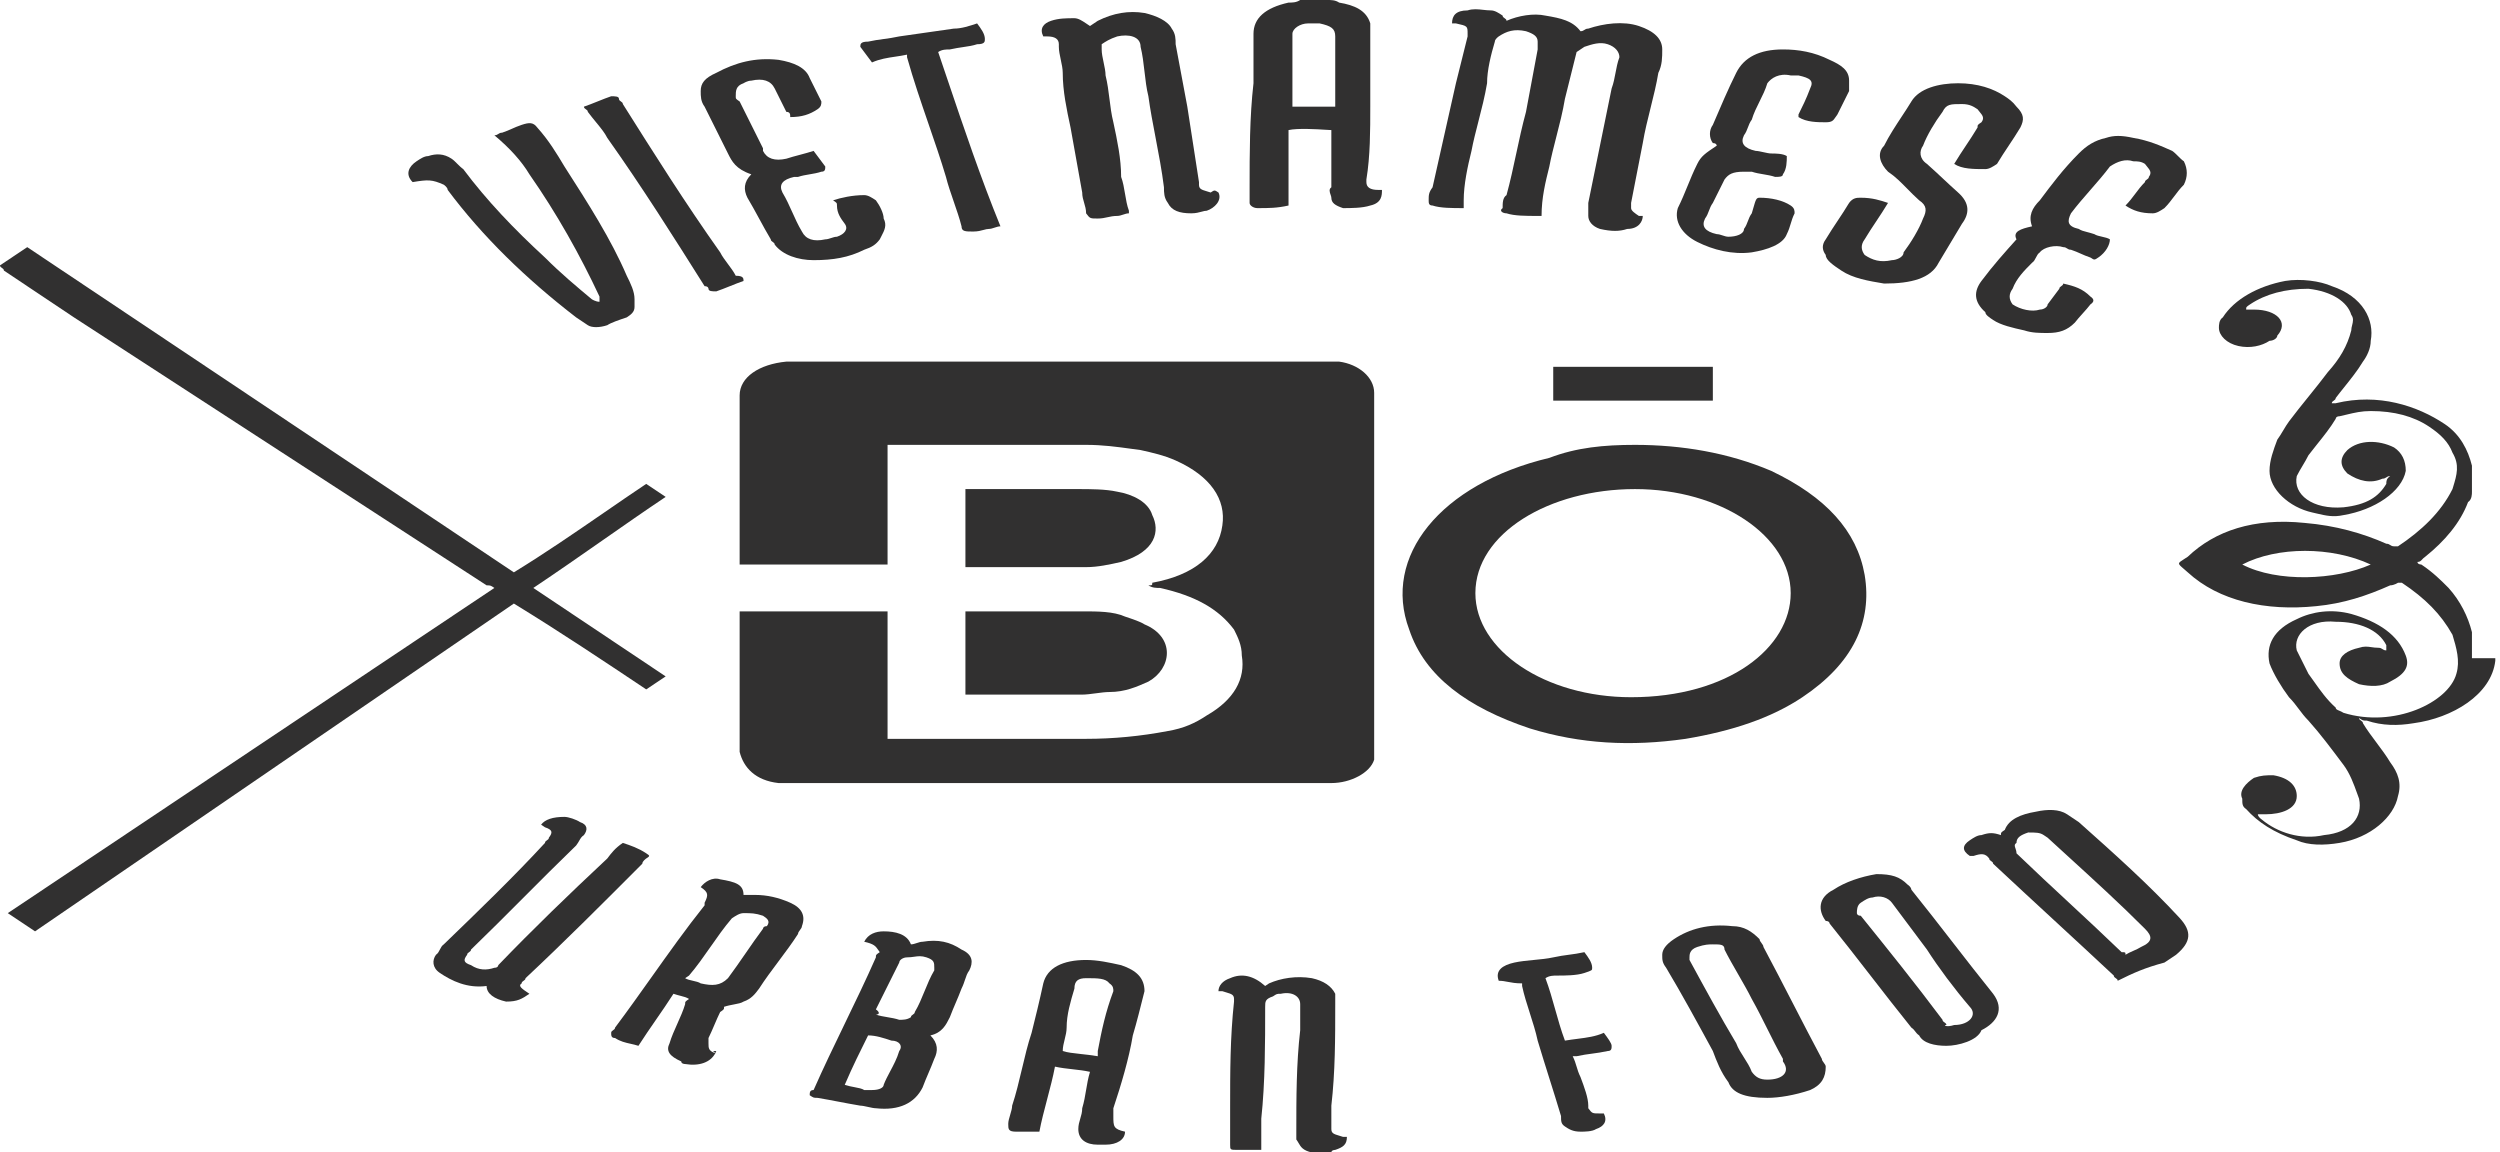 <svg width="282" height="130" viewBox="0 0 282 130" fill="none" xmlns="http://www.w3.org/2000/svg">
<path fill-rule="evenodd" clip-rule="evenodd" d="M149.737 0C150.176 0 150.615 1.79125e-05 151.055 0.293C152.811 0.587 154.128 1.174 154.567 2.641V12.032C154.567 14.673 154.567 17.607 154.128 20.248V20.542C154.128 21.129 154.567 21.422 155.446 21.422H155.885C155.885 22.009 155.885 22.889 154.567 23.183C153.689 23.476 152.372 23.476 151.494 23.476C150.616 23.183 150.176 22.889 150.176 22.302C150.176 22.214 150.136 22.098 150.092 21.972C149.991 21.681 149.87 21.333 150.176 21.129V14.673C150.083 14.673 149.87 14.659 149.581 14.641C148.509 14.574 146.383 14.442 145.346 14.673V23.183C144.029 23.476 143.151 23.476 141.833 23.476C141.394 23.476 140.955 23.183 140.955 22.889V21.129C140.955 17.314 140.955 13.205 141.394 9.391V3.815C141.394 2.054 142.711 0.88 145.346 0.293C145.785 0.293 146.224 0.293 146.663 0H149.737ZM145.785 12.032H150.615V4.108C150.615 3.228 150.176 2.935 148.859 2.641H147.542C146.663 2.641 145.785 3.228 145.785 3.815V12.032Z" fill="#313030"/>
<path d="M0 29.932C0 30.079 0.11 30.152 0.22 30.226C0.329 30.299 0.439 30.372 0.439 30.519L8.343 35.801C16.012 40.78 23.79 45.831 31.567 50.883L31.617 50.915C39.411 55.977 47.205 61.039 54.889 66.027C55.328 66.027 55.328 66.027 55.767 66.32L0.878 103.002L3.952 105.056L57.963 68.081C63.232 71.309 68.062 74.537 72.892 77.765L75.088 76.298L60.158 66.321C62.85 64.522 65.427 62.723 67.948 60.964C70.362 59.279 72.725 57.629 75.088 56.05L72.892 54.582C71.299 55.648 69.705 56.745 68.095 57.853C64.827 60.102 61.493 62.397 57.963 64.56L3.074 27.878L0 29.932Z" fill="#313030"/>
<path fill-rule="evenodd" clip-rule="evenodd" d="M281.47 74.537V74.244H278.835V71.309C278.396 69.549 277.518 67.788 276.201 66.321C275.323 65.44 274.444 64.56 273.127 63.679C273.127 63.679 272.688 63.679 272.688 63.386C272.959 63.386 273.063 63.274 273.206 63.119C273.295 63.023 273.398 62.911 273.566 62.799C275.762 61.038 277.518 58.984 278.396 56.637C278.835 56.343 278.835 55.756 278.835 55.463V52.528C278.396 50.767 277.518 49.007 275.762 47.833C272.688 45.779 268.297 44.312 263.467 45.485H263.027C263.027 45.339 263.137 45.265 263.247 45.192C263.357 45.118 263.467 45.045 263.467 44.898C263.743 44.528 264.064 44.129 264.401 43.71L264.403 43.707L264.404 43.705C265.134 42.796 265.94 41.793 266.54 40.79C266.979 40.203 267.419 39.323 267.419 38.443C267.858 36.095 266.54 33.454 263.027 32.28C261.71 31.693 259.514 31.4 257.758 31.693C254.684 32.28 252.05 33.747 250.732 35.801C250.293 36.095 250.293 36.681 250.293 36.975C250.293 37.855 251.171 38.736 252.489 39.029C253.806 39.323 255.123 39.029 256.002 38.443C256.441 38.443 256.88 38.149 256.88 37.855C258.197 36.388 256.88 34.921 254.245 34.921H253.367C253.367 34.628 253.367 34.628 253.806 34.334C255.562 33.16 257.758 32.573 260.393 32.573C263.027 32.867 264.784 34.041 265.223 35.508C265.516 35.899 265.418 36.291 265.321 36.682C265.272 36.877 265.223 37.073 265.223 37.269C264.784 39.029 263.906 40.497 262.588 41.964C261.93 42.844 261.161 43.798 260.393 44.752L260.391 44.753C259.623 45.706 258.855 46.66 258.197 47.539C257.978 47.833 257.758 48.2 257.539 48.567C257.319 48.934 257.099 49.3 256.88 49.594C256.441 50.767 256.002 51.941 256.002 53.115C256.002 55.169 258.197 57.224 260.832 57.81C260.904 57.827 260.975 57.843 261.044 57.858C261.139 57.88 261.232 57.902 261.322 57.923C262.383 58.17 263.198 58.359 264.345 58.104C267.858 57.517 270.931 55.463 271.371 53.115C271.371 51.941 270.931 51.061 270.053 50.474C268.297 49.594 266.101 49.594 264.784 50.767C263.906 51.648 263.906 52.528 264.784 53.409C266.101 54.289 267.418 54.582 268.736 53.995C268.955 53.995 269.065 53.922 269.175 53.849C269.285 53.775 269.395 53.702 269.614 53.702C269.175 53.995 269.175 54.289 269.175 54.582C268.297 56.05 266.979 56.93 264.345 57.224C260.832 57.517 258.636 55.756 259.075 53.702C259.295 53.262 259.515 52.895 259.734 52.528C259.954 52.162 260.173 51.794 260.393 51.354C260.671 50.983 260.993 50.582 261.331 50.16C262.061 49.251 262.867 48.249 263.467 47.246C263.467 47.246 263.466 46.953 263.906 46.953C264.18 46.891 264.436 46.83 264.681 46.772C265.609 46.55 266.376 46.366 267.419 46.366C270.053 46.366 272.249 46.953 274.005 48.126C275.323 49.007 276.201 49.887 276.64 51.061C277.466 52.441 277.127 53.562 276.718 54.911L276.64 55.169C275.323 57.81 273.127 59.865 270.492 61.625H270.053C269.834 61.625 269.724 61.552 269.614 61.479C269.504 61.405 269.395 61.332 269.175 61.332C266.54 60.158 263.466 59.278 259.954 58.984C254.245 58.397 249.854 59.865 246.78 62.799C246.613 62.911 246.466 63.004 246.341 63.084C245.996 63.303 245.814 63.419 245.794 63.546C245.772 63.689 245.954 63.845 246.341 64.177C246.466 64.285 246.613 64.41 246.78 64.56C250.293 67.788 255.563 68.962 261.271 68.375C264.345 68.081 266.979 67.201 269.614 66.027C270.053 66.027 270.492 65.734 270.492 65.734H270.931C273.566 67.494 275.323 69.255 276.64 71.603C277.079 73.07 277.518 74.537 277.079 76.004C276.201 79.233 270.053 82.167 264.345 80.406C264.177 80.294 264.009 80.225 263.866 80.166C263.634 80.07 263.467 80.001 263.467 79.819C262.469 78.93 261.723 77.873 261.038 76.902C260.819 76.591 260.606 76.289 260.393 76.004L259.075 73.364C258.636 71.603 260.393 69.842 263.467 70.135C266.101 70.135 268.297 71.016 269.175 72.777V73.364C268.955 73.364 268.846 73.29 268.736 73.217C268.626 73.143 268.516 73.07 268.297 73.07C267.986 73.07 267.73 73.033 267.49 72.999C267.052 72.936 266.668 72.88 266.101 73.07C264.784 73.363 263.906 73.95 263.906 74.831C263.906 76.004 264.784 76.591 266.101 77.178C267.418 77.472 268.736 77.472 269.614 76.885C271.371 76.004 271.81 75.124 271.371 73.95C270.492 71.603 268.297 70.135 265.223 69.255C263.027 68.668 260.832 68.962 259.075 69.842C256.441 71.016 255.563 72.777 256.002 74.831C256.441 76.004 257.319 77.472 258.197 78.646C258.636 79.086 258.966 79.526 259.295 79.966C259.624 80.406 259.954 80.847 260.393 81.287C261.71 82.754 263.027 84.514 264.344 86.275C265.08 87.258 265.508 88.448 265.885 89.498L265.887 89.501C265.959 89.704 266.03 89.901 266.101 90.09C266.54 92.144 265.223 93.905 262.149 94.199C259.514 94.786 256.88 93.905 255.123 92.438C255.123 92.438 254.684 92.144 254.684 91.851H255.563C257.319 91.851 259.075 91.264 259.075 89.797C259.075 88.623 258.197 87.743 256.441 87.449C255.563 87.449 255.123 87.449 254.245 87.743C253.367 88.33 252.489 89.21 252.928 90.09C252.928 90.677 252.928 90.971 253.367 91.264C254.684 92.731 256.441 93.905 259.075 94.786C260.393 95.373 262.149 95.373 263.906 95.079C267.418 94.492 270.053 92.144 270.492 89.797C270.931 88.33 270.492 87.156 269.614 85.982C269.175 85.249 268.626 84.515 268.077 83.781C267.529 83.048 266.979 82.314 266.54 81.58C266.54 81.433 266.43 81.36 266.321 81.287C266.211 81.213 266.101 81.14 266.101 80.993C266.54 81.287 266.54 81.287 266.979 81.287C268.736 81.874 270.492 81.874 272.249 81.58C276.64 80.993 281.031 78.352 281.47 74.537ZM252.928 63.679C256.88 65.734 263.467 65.44 267.419 63.679C263.027 61.625 256.88 61.625 252.928 63.679Z" fill="#313030"/>
<path d="M146.477 128.931C146.732 129.372 146.963 129.773 147.98 130H150.176C150.176 129.707 150.615 129.707 150.615 129.707C151.493 129.413 151.932 129.12 151.932 128.239H151.493C151.332 128.186 151.186 128.142 151.054 128.102C150.469 127.926 150.176 127.838 150.176 127.359V124.718C150.615 120.903 150.615 117.088 150.615 113.273V112.099C150.176 111.219 149.298 110.632 147.98 110.339C146.224 110.045 144.468 110.339 143.15 110.926L142.711 111.219C141.394 110.045 140.076 109.752 138.759 110.339C137.881 110.632 137.442 111.219 137.442 111.806H137.881C138.042 111.86 138.189 111.904 138.32 111.943C138.906 112.119 139.198 112.207 139.198 112.686V112.98C138.759 117.088 138.759 120.903 138.759 125.011V129.12C138.759 129.707 138.759 129.707 139.637 129.707H142.272V126.185C142.711 122.077 142.711 117.675 142.711 113.567C142.711 112.98 142.711 112.686 143.589 112.393C144.028 112.099 144.028 112.099 144.468 112.099C145.785 111.806 146.663 112.393 146.663 113.273V116.208C146.224 120.023 146.224 123.838 146.224 127.652V128.533C146.324 128.667 146.401 128.8 146.477 128.931Z" fill="#313030"/>
<path d="M83.431 68.962H100.117V83.341H122.512C125.586 83.341 128.659 83.047 131.733 82.46C133.49 82.167 134.807 81.58 136.124 80.7C139.198 78.939 140.515 76.591 140.076 73.95C140.076 72.777 139.637 71.896 139.198 71.016C137.442 68.668 134.807 67.201 130.855 66.32C130.416 66.32 129.977 66.32 129.538 66.027C129.977 66.027 129.977 66.027 129.977 65.734C134.807 64.853 137.442 62.506 137.881 59.278C138.32 56.343 136.563 53.702 132.611 51.941C131.294 51.354 129.977 51.061 128.66 50.767C128.34 50.725 128.029 50.682 127.725 50.64C125.943 50.395 124.387 50.181 122.512 50.181H100.117V63.679H83.431V44.605C83.431 42.551 85.626 41.084 88.7 40.79H151.054C153.25 41.084 155.006 42.551 155.006 44.312V85.689C154.567 87.156 152.371 88.33 150.176 88.33H87.822C85.187 88.036 83.87 86.569 83.431 84.808V68.962Z" fill="#313030"/>
<path fill-rule="evenodd" clip-rule="evenodd" d="M199.795 53.115C194.965 51.061 189.696 50.181 184.427 50.181C180.914 50.181 177.84 50.474 174.766 51.648C162.471 54.582 155.884 62.799 158.958 71.016C160.714 76.298 165.545 79.819 172.57 82.167C178.279 83.928 183.987 84.221 190.135 83.341C195.404 82.46 199.795 80.993 203.308 78.646C209.017 74.831 211.212 70.135 210.334 64.853C209.456 59.865 205.943 56.05 199.795 53.115ZM184.427 55.169C194.087 55.169 201.991 60.452 201.991 66.907C201.991 73.07 194.965 78.646 183.987 78.646C174.327 78.646 166.423 73.363 166.423 66.907C166.423 60.158 174.766 55.169 184.427 55.169Z" fill="#313030"/>
<path d="M173.449 24.357C172.132 24.357 170.814 24.357 169.936 24.063C169.497 24.063 169.058 23.77 169.497 23.476C169.497 22.889 169.497 22.302 169.936 22.009C170.375 20.395 170.705 18.855 171.034 17.314C171.363 15.774 171.693 14.232 172.132 12.618L173.449 5.576V4.695C173.449 4.108 173.01 3.815 172.132 3.521C170.814 3.228 169.936 3.521 169.058 4.108C169.058 4.108 168.619 4.402 168.619 4.695C168.18 6.163 167.741 7.923 167.741 9.39C167.5 10.835 167.129 12.28 166.77 13.677C166.472 14.833 166.183 15.957 165.984 17.02C165.545 18.781 165.106 20.835 165.106 22.596V23.476C163.789 23.476 162.471 23.476 161.593 23.183C161.154 23.183 161.154 22.889 161.154 22.596C161.154 22.009 161.154 21.715 161.593 21.129C162.032 19.221 162.471 17.24 162.91 15.259C163.35 13.279 163.789 11.298 164.228 9.39L165.545 4.108V3.815C165.545 2.935 165.545 2.934 164.228 2.641H163.789C163.789 1.761 164.228 1.174 165.545 1.174C166.131 0.978 166.716 1.043 167.302 1.109C167.594 1.141 167.887 1.174 168.18 1.174C168.619 1.174 169.058 1.467 169.497 1.761C169.497 1.907 169.607 1.981 169.717 2.054C169.826 2.128 169.936 2.201 169.936 2.348C171.254 1.761 173.01 1.467 174.327 1.761C176.084 2.054 177.401 2.348 178.279 3.521C178.499 3.521 178.609 3.448 178.718 3.375C178.828 3.301 178.938 3.228 179.158 3.228C180.914 2.641 183.109 2.348 184.866 2.935C186.622 3.521 187.501 4.402 187.501 5.576C187.501 6.456 187.501 7.336 187.061 8.217C186.842 9.537 186.513 10.858 186.183 12.178C185.854 13.499 185.525 14.819 185.305 16.14C185.086 17.312 184.866 18.412 184.647 19.511L184.646 19.514C184.427 20.615 184.207 21.716 183.988 22.889V23.476C183.988 23.77 184.427 24.063 184.866 24.357H185.305C185.305 24.944 184.866 25.824 183.549 25.824C182.67 26.117 181.792 26.117 180.475 25.824C179.597 25.53 179.158 24.944 179.158 24.357V22.889C179.597 20.689 180.036 18.561 180.475 16.433L180.476 16.426C180.915 14.301 181.354 12.176 181.792 9.977C182.012 9.391 182.121 8.804 182.231 8.217C182.341 7.63 182.451 7.043 182.67 6.456C182.67 5.869 182.231 5.282 181.353 4.989C180.475 4.695 179.597 4.989 178.718 5.282L177.84 5.869L176.523 11.151C176.283 12.596 175.911 14.04 175.552 15.437C175.254 16.594 174.965 17.718 174.766 18.781C174.327 20.542 173.888 22.303 173.888 24.357H173.449Z" fill="#313030"/>
<path d="M136.125 23.77C137.003 23.476 137.881 22.596 137.442 21.715C137.003 21.422 137.003 21.422 136.564 21.715C136.402 21.662 136.256 21.618 136.124 21.578C135.539 21.402 135.246 21.314 135.246 20.835V20.542C135.027 19.075 134.807 17.681 134.588 16.287C134.368 14.893 134.149 13.499 133.929 12.032L132.612 4.989C132.612 4.402 132.612 3.815 132.172 3.228C131.733 2.348 130.416 1.761 129.099 1.467C127.342 1.174 125.586 1.467 123.829 2.348L122.951 2.935L122.512 2.641C122.073 2.348 121.634 2.054 121.195 2.054C120.317 2.054 119.438 2.054 118.56 2.348C117.682 2.641 117.243 3.228 117.682 4.108H118.121C118.999 4.108 119.438 4.402 119.438 4.989V5.282C119.438 5.722 119.548 6.236 119.658 6.749C119.768 7.263 119.877 7.777 119.877 8.217C119.877 10.271 120.316 12.325 120.756 14.378C120.975 15.552 121.195 16.8 121.414 18.047C121.634 19.294 121.853 20.542 122.073 21.715C122.073 22.156 122.183 22.523 122.293 22.889C122.402 23.256 122.512 23.623 122.512 24.063C122.741 24.369 122.851 24.516 123.028 24.586C123.19 24.65 123.409 24.65 123.829 24.65C124.269 24.65 124.598 24.577 124.927 24.503C125.257 24.43 125.586 24.357 126.025 24.357C126.245 24.357 126.464 24.283 126.684 24.21C126.903 24.137 127.123 24.063 127.342 24.063V23.77C127.123 23.183 127.013 22.523 126.903 21.862C126.793 21.202 126.684 20.542 126.464 19.955C126.464 17.901 126.025 15.847 125.586 13.793C125.366 12.913 125.257 12.032 125.147 11.151C125.037 10.271 124.927 9.39 124.708 8.51C124.708 8.07 124.598 7.556 124.488 7.043C124.378 6.529 124.269 6.016 124.269 5.576V4.989C124.708 4.695 125.147 4.402 126.025 4.108C127.342 3.815 128.66 4.108 128.66 5.282C128.879 6.162 128.989 7.116 129.099 8.07C129.209 9.023 129.318 9.977 129.538 10.858C129.742 12.361 130.042 13.929 130.349 15.53C130.7 17.366 131.06 19.248 131.294 21.129C131.294 21.715 131.294 22.302 131.733 22.889C132.173 23.77 133.051 24.063 134.368 24.063C134.882 24.063 135.246 23.962 135.548 23.879C135.761 23.82 135.943 23.77 136.125 23.77Z" fill="#313030"/>
<path d="M108.9 78.352V68.962H122.073C123.829 68.962 125.586 68.962 126.903 69.549C127.781 69.842 128.66 70.135 129.099 70.429C132.612 71.896 132.172 75.418 129.538 76.885C128.221 77.472 126.903 78.059 125.147 78.059C124.708 78.059 124.159 78.132 123.61 78.205C123.061 78.279 122.512 78.352 122.073 78.352H108.9Z" fill="#313030"/>
<path d="M46.985 18.194C46.106 18.781 45.667 19.661 46.546 20.542C48.302 20.248 48.741 20.248 50.059 20.835C50.059 20.835 50.498 21.129 50.498 21.422C54.45 26.704 59.28 31.4 64.988 35.801L66.306 36.682C66.745 36.975 67.623 36.975 68.501 36.682C68.94 36.388 69.819 36.095 70.697 35.801C71.136 35.508 71.575 35.215 71.575 34.628V33.747C71.575 32.867 71.136 31.986 70.697 31.106C68.94 26.998 66.306 22.889 63.671 18.781C62.793 17.314 61.914 15.846 60.597 14.379C60.158 13.792 59.719 13.792 58.841 14.086C58.402 14.232 58.072 14.379 57.743 14.526C57.414 14.673 57.084 14.819 56.645 14.966C56.426 14.966 56.316 15.04 56.206 15.113C56.096 15.186 55.986 15.26 55.767 15.26C57.523 16.727 58.841 18.194 59.719 19.661C62.793 24.063 65.427 28.759 67.623 33.454V34.041C67.184 34.041 66.745 33.747 66.745 33.747C64.988 32.28 63.232 30.813 61.475 29.052C57.962 25.824 54.889 22.596 52.254 19.075C52.035 18.928 51.815 18.708 51.595 18.488C51.376 18.268 51.156 18.047 50.937 17.901C50.059 17.314 49.18 17.314 48.302 17.607C47.863 17.607 47.424 17.901 46.985 18.194Z" fill="#313030"/>
<path d="M221.751 16.433C222.19 15.773 222.629 15.113 223.068 14.379C223.068 14.086 223.068 14.086 223.507 13.792C223.869 13.309 223.636 13.025 223.297 12.613C223.224 12.524 223.146 12.429 223.068 12.325C222.629 12.032 222.19 11.738 221.312 11.738C219.995 11.738 219.556 11.738 219.116 12.619C218.238 13.792 217.36 15.26 216.921 16.433C216.482 17.02 216.482 17.901 217.36 18.488C218.018 19.074 218.567 19.588 219.116 20.101C219.665 20.614 220.214 21.129 220.873 21.716C222.19 22.889 222.19 24.063 221.312 25.237L218.677 29.639C217.799 31.4 215.604 31.986 212.53 31.986C210.773 31.693 209.017 31.4 207.7 30.519C206.821 29.932 205.943 29.345 205.943 28.759C205.504 28.172 205.504 27.585 205.943 26.998C206.382 26.264 206.821 25.604 207.26 24.944C207.7 24.283 208.139 23.623 208.578 22.889C209.017 22.302 209.456 22.303 209.895 22.303C211.212 22.303 212.091 22.596 212.969 22.889C212.53 23.623 212.091 24.283 211.652 24.944C211.212 25.604 210.773 26.264 210.334 26.998C209.895 27.585 209.895 28.172 210.334 28.759C211.213 29.345 212.091 29.639 213.408 29.345C213.847 29.345 214.725 29.052 214.725 28.465C215.604 27.291 216.482 25.824 216.921 24.65C217.36 23.77 217.36 23.183 216.482 22.596C215.986 22.154 215.552 21.712 215.134 21.286C214.441 20.58 213.79 19.917 212.969 19.368C212.091 18.488 211.652 17.314 212.53 16.433C213.093 15.305 213.836 14.176 214.529 13.124C214.917 12.536 215.288 11.971 215.604 11.445C216.482 9.977 218.677 9.391 220.873 9.391C223.068 9.391 224.825 9.977 226.142 10.858C226.581 11.151 227.02 11.445 227.46 12.032C228.338 12.912 228.338 13.499 227.899 14.379C227.46 15.113 227.02 15.773 226.581 16.433C226.142 17.093 225.703 17.754 225.264 18.488C224.825 18.781 224.386 19.075 223.947 19.075C222.629 19.075 221.312 19.075 220.434 18.488C220.873 17.754 221.312 17.093 221.751 16.433Z" fill="#313030"/>
<path d="M93.091 18.781L91.774 17.02C91.335 17.167 90.786 17.314 90.237 17.461C89.688 17.607 89.139 17.754 88.7 17.901C87.383 18.194 86.505 17.901 86.066 17.02V16.727L83.431 11.445C82.992 11.151 82.992 11.151 82.992 10.858C82.992 10.271 82.992 9.684 83.87 9.391C83.87 9.391 84.309 9.097 84.748 9.097C86.066 8.804 86.944 9.097 87.383 9.977L88.7 12.619C89.139 12.619 89.139 12.912 89.139 13.206C90.457 13.206 91.335 12.912 92.213 12.325C92.652 12.032 92.652 11.738 92.652 11.445L91.335 8.804C90.896 7.63 89.579 7.043 87.822 6.75C85.188 6.456 82.992 7.043 80.796 8.217C79.479 8.804 79.04 9.391 79.04 10.271C79.04 10.858 79.04 11.445 79.479 12.032L82.114 17.314C82.553 18.194 82.992 19.075 84.748 19.662C83.87 20.542 83.87 21.422 84.309 22.303C84.748 23.036 85.187 23.843 85.626 24.65C86.065 25.457 86.505 26.264 86.944 26.998C86.944 27.145 87.054 27.218 87.163 27.291C87.273 27.365 87.383 27.438 87.383 27.585C88.261 28.759 90.018 29.345 91.774 29.345C93.97 29.345 95.726 29.052 97.483 28.172C98.361 27.878 98.8 27.585 99.239 26.998C99.296 26.884 99.353 26.775 99.407 26.67C99.777 25.961 100.061 25.417 99.678 24.65C99.678 24.063 99.239 23.183 98.8 22.596C98.361 22.302 97.922 22.009 97.483 22.009C96.165 22.009 94.848 22.302 93.97 22.596C94.409 22.889 94.409 22.889 94.409 23.183C94.409 24.063 94.848 24.65 95.287 25.237C95.726 25.824 95.287 26.411 94.409 26.704C94.189 26.704 93.97 26.778 93.75 26.851C93.531 26.924 93.311 26.998 93.091 26.998C91.774 27.291 90.896 26.998 90.457 26.117C90.018 25.384 89.688 24.65 89.359 23.916C89.03 23.183 88.7 22.449 88.261 21.716C87.822 20.835 88.261 20.248 89.579 19.955H90.018C90.457 19.808 90.896 19.735 91.335 19.662C91.774 19.588 92.213 19.515 92.652 19.368C93.091 19.368 93.091 19.075 93.091 18.781Z" fill="#313030"/>
<path d="M198.478 22.302C199.796 22.302 201.113 22.596 201.991 23.183C202.43 23.476 202.43 23.77 202.43 24.063C202.211 24.503 202.101 24.87 201.991 25.237C201.881 25.604 201.772 25.971 201.552 26.411C201.113 27.585 199.357 28.172 197.6 28.465C195.405 28.759 193.209 28.172 191.453 27.291C189.696 26.411 188.818 24.944 189.257 23.476C189.696 22.596 190.025 21.789 190.355 20.982C190.684 20.175 191.013 19.368 191.453 18.488C191.892 17.607 192.331 17.314 193.648 16.433C193.648 16.433 193.648 16.14 193.209 16.14C192.77 15.553 192.77 14.673 193.209 14.086L193.211 14.081C194.089 12.028 194.966 9.976 195.844 8.217C196.722 6.456 198.478 5.576 201.113 5.576C202.869 5.576 204.626 5.869 206.382 6.749C207.7 7.336 208.578 7.923 208.578 9.097V10.271L207.261 12.912C207.18 13.02 207.114 13.117 207.055 13.205C206.792 13.596 206.66 13.792 205.943 13.792C205.065 13.792 203.748 13.792 202.869 13.205V12.912L202.87 12.91C203.309 12.031 203.748 11.151 204.187 9.977C204.626 9.097 204.187 8.804 202.869 8.51H201.991C200.674 8.217 199.796 8.804 199.357 9.391C199.137 10.124 198.808 10.784 198.478 11.445C198.149 12.105 197.82 12.765 197.6 13.499C197.381 13.792 197.271 14.086 197.161 14.379C197.051 14.673 196.941 14.966 196.722 15.26C196.283 16.14 196.722 16.727 198.039 17.02C198.259 17.02 198.588 17.094 198.917 17.167C199.247 17.24 199.576 17.314 199.796 17.314C200.235 17.314 201.113 17.314 201.552 17.607C201.552 18.194 201.552 19.075 201.113 19.661C201.113 19.955 200.674 19.955 200.235 19.955C199.796 19.808 199.357 19.735 198.917 19.661C198.478 19.588 198.039 19.515 197.6 19.368H196.722C195.405 19.368 194.965 19.661 194.526 20.248L193.209 22.889C192.99 23.183 192.88 23.476 192.77 23.77C192.66 24.063 192.55 24.357 192.331 24.65C191.892 25.53 192.331 26.117 193.648 26.411C193.868 26.411 194.087 26.484 194.307 26.558C194.526 26.631 194.746 26.704 194.965 26.704C195.844 26.704 196.722 26.411 196.722 25.824C196.941 25.53 197.051 25.237 197.161 24.944C197.271 24.65 197.381 24.357 197.6 24.063C197.671 23.827 197.73 23.621 197.782 23.441C198.05 22.51 198.11 22.302 198.478 22.302Z" fill="#313030"/>
<path d="M230.094 22.596C229.216 23.476 228.777 24.357 229.216 25.53C227.899 25.824 227.021 26.117 227.46 26.998C226.142 28.465 224.825 29.932 223.508 31.693C222.629 32.867 222.63 34.041 223.947 35.215C223.947 35.508 224.386 35.801 224.825 36.095C225.703 36.682 227.02 36.975 228.338 37.269C229.216 37.562 230.094 37.562 230.972 37.562C232.29 37.562 233.168 37.269 234.046 36.388C234.266 36.095 234.595 35.728 234.924 35.361C235.254 34.994 235.583 34.628 235.803 34.334C236.242 34.041 236.242 33.747 235.803 33.454C234.925 32.573 234.046 32.28 232.729 31.986C232.729 32.133 232.619 32.207 232.509 32.28C232.4 32.353 232.29 32.427 232.29 32.573L230.972 34.334C230.972 34.628 230.533 34.921 230.094 34.921C229.216 35.215 227.899 34.921 227.021 34.334C226.581 33.747 226.581 33.16 227.021 32.573C227.46 31.4 228.338 30.519 229.216 29.639C229.436 29.492 229.545 29.272 229.655 29.052C229.765 28.832 229.875 28.612 230.094 28.465C230.533 27.878 231.851 27.585 232.729 27.878C232.949 27.878 233.058 27.951 233.168 28.025C233.278 28.098 233.388 28.172 233.607 28.172C234.046 28.318 234.376 28.465 234.705 28.612C235.034 28.759 235.364 28.905 235.803 29.052C236.242 29.345 236.242 29.345 236.681 29.052C237.559 28.465 237.998 27.585 237.998 26.998C237.779 26.851 237.449 26.778 237.12 26.704C236.791 26.631 236.461 26.558 236.242 26.411C235.906 26.299 235.635 26.23 235.403 26.17C235.028 26.075 234.757 26.005 234.485 25.824C233.168 25.53 233.168 24.944 233.607 24.063C234.266 23.183 235.034 22.303 235.802 21.422C236.571 20.542 237.34 19.661 237.998 18.781C238.877 18.194 239.755 17.901 240.633 18.194C241.072 18.194 241.511 18.194 241.95 18.488C242.028 18.592 242.106 18.686 242.179 18.775C242.517 19.188 242.751 19.472 242.389 19.955C242.389 20.102 242.28 20.175 242.17 20.248C242.06 20.322 241.95 20.395 241.95 20.542C241.511 20.982 241.182 21.422 240.853 21.862C240.523 22.302 240.194 22.743 239.755 23.183C240.633 23.77 241.511 24.063 242.829 24.063C243.268 24.063 243.707 23.77 244.146 23.476C244.585 23.036 244.914 22.596 245.244 22.156C245.573 21.716 245.902 21.275 246.341 20.835C246.78 19.955 246.78 19.075 246.341 18.194C246.122 18.047 245.902 17.827 245.683 17.607C245.463 17.387 245.244 17.167 245.024 17.02C243.707 16.433 242.389 15.847 240.633 15.553C239.316 15.26 238.437 15.26 237.559 15.553C236.242 15.847 235.364 16.433 234.485 17.314C232.729 19.074 231.412 20.835 230.094 22.596Z" fill="#313030"/>
<path d="M108.9 63.973V55.169H121.634C122.951 55.169 124.708 55.169 126.025 55.463C127.781 55.756 129.538 56.636 129.977 58.104C130.855 59.864 130.416 62.212 126.464 63.386C125.147 63.679 123.829 63.973 122.512 63.973H108.9Z" fill="#313030"/>
<path fill-rule="evenodd" clip-rule="evenodd" d="M99.678 105.056C98.8 105.056 97.922 105.35 97.483 106.23C98.599 106.479 98.769 106.727 99.062 107.154L99.064 107.156C99.116 107.233 99.172 107.315 99.239 107.404C98.8 107.697 98.8 107.697 98.8 107.991C97.703 110.485 96.495 112.978 95.288 115.472L95.287 115.475C94.079 117.968 92.872 120.463 91.774 122.957C91.335 122.957 91.335 123.25 91.335 123.544C91.774 123.837 91.774 123.837 92.213 123.837C93.092 123.984 93.86 124.131 94.629 124.278C95.397 124.424 96.165 124.571 97.044 124.718C97.263 124.718 97.593 124.791 97.922 124.864C98.251 124.938 98.58 125.011 98.8 125.011C101.435 125.305 103.191 124.424 104.069 122.664C104.289 122.077 104.508 121.563 104.728 121.05C104.947 120.537 105.167 120.022 105.387 119.436C105.826 118.555 105.826 117.675 104.948 116.794C106.265 116.501 106.704 115.621 107.143 114.74C107.363 114.153 107.582 113.64 107.802 113.126C108.021 112.613 108.241 112.099 108.46 111.512C108.653 111.126 108.761 110.797 108.859 110.499C108.984 110.117 109.092 109.788 109.339 109.458C109.778 108.578 109.778 107.697 108.46 107.11C107.143 106.23 105.826 105.937 104.069 106.23C103.85 106.23 103.63 106.304 103.411 106.377C103.191 106.45 102.972 106.524 102.752 106.524C102.313 105.35 100.996 105.056 99.678 105.056ZM100.117 114.74C99.678 114.667 99.239 114.594 98.8 114.447C99.239 114.447 99.239 114.153 98.8 113.86L101.435 108.578C101.435 108.284 101.874 107.991 102.313 107.991C102.624 107.991 102.88 107.954 103.12 107.92C103.557 107.857 103.941 107.801 104.508 107.991C105.387 108.284 105.387 108.578 105.387 109.165V109.458C104.948 110.192 104.618 110.999 104.289 111.806C103.96 112.613 103.63 113.42 103.191 114.153C103.191 114.3 103.081 114.373 102.972 114.447C102.862 114.52 102.752 114.594 102.752 114.74C102.313 115.034 101.874 115.034 101.435 115.034C100.996 114.887 100.556 114.814 100.117 114.74ZM96.405 122.636C96.057 122.571 95.672 122.499 95.287 122.37C96.165 120.316 97.044 118.555 97.922 116.794C98.8 116.794 99.678 117.088 100.556 117.381C101.435 117.381 101.874 117.968 101.435 118.555C101.182 119.4 100.784 120.147 100.408 120.853C100.13 121.374 99.865 121.872 99.678 122.37C99.678 122.664 99.239 122.957 98.361 122.957H97.483C97.236 122.792 96.851 122.72 96.405 122.636Z" fill="#313030"/>
<path d="M80.796 118.555C80.767 118.634 80.734 118.709 80.697 118.782C80.36 118.555 80.393 118.555 80.796 118.555Z" fill="#313030"/>
<path fill-rule="evenodd" clip-rule="evenodd" d="M80.683 118.809C80.157 119.812 78.908 120.294 77.283 120.023C77.283 120.023 76.844 120.023 76.844 119.729C75.527 119.142 75.088 118.555 75.527 117.675C75.746 116.941 76.076 116.208 76.405 115.474C76.734 114.74 77.064 114.007 77.283 113.273C77.283 112.98 77.283 112.98 77.722 112.686C77.451 112.505 77.18 112.436 76.805 112.34C76.573 112.281 76.302 112.211 75.966 112.099C75.308 113.126 74.649 114.08 73.99 115.033C73.332 115.987 72.673 116.941 72.014 117.968C71.722 117.871 71.429 117.806 71.136 117.74C70.551 117.61 69.965 117.479 69.379 117.088C68.94 117.088 68.94 116.795 68.94 116.501C68.94 116.354 69.05 116.281 69.16 116.208C69.27 116.134 69.379 116.061 69.379 115.914C70.799 114.017 72.147 112.12 73.481 110.242C75.448 107.473 77.385 104.745 79.479 102.122V101.828C79.918 100.948 79.918 100.655 79.04 100.068C79.479 99.481 80.357 98.894 81.235 99.187C82.992 99.481 83.87 99.774 83.87 100.948H85.187C86.505 100.948 87.822 101.242 89.139 101.828C90.457 102.415 90.896 103.296 90.457 104.47C90.457 104.616 90.347 104.763 90.237 104.91C90.127 105.056 90.018 105.203 90.018 105.35C89.359 106.377 88.591 107.404 87.822 108.431C87.054 109.458 86.285 110.485 85.626 111.512C85.187 112.099 84.748 112.686 83.87 112.98C83.624 113.145 83.238 113.217 82.793 113.3C82.445 113.366 82.06 113.438 81.674 113.567C81.674 113.86 81.674 113.86 81.236 114.153C81.016 114.594 80.796 115.107 80.577 115.621C80.357 116.134 80.138 116.648 79.918 117.088V117.675C79.918 118.236 79.918 118.528 80.683 118.809ZM77.283 110.339C77.503 110.485 77.832 110.559 78.162 110.632C78.491 110.705 78.82 110.779 79.04 110.926C80.357 111.219 81.235 111.219 82.114 110.339C82.772 109.458 83.431 108.505 84.09 107.551C84.748 106.597 85.407 105.643 86.066 104.763C86.066 104.763 86.066 104.47 86.505 104.47C86.944 103.883 86.505 103.589 86.066 103.296C85.188 103.002 84.748 103.002 83.87 103.002C83.431 103.002 82.992 103.296 82.553 103.589C81.674 104.616 80.906 105.717 80.138 106.817L80.137 106.819C79.368 107.919 78.6 109.019 77.722 110.045L77.283 110.339Z" fill="#313030"/>
<path d="M80.683 118.809C80.719 118.822 80.757 118.836 80.796 118.849L80.697 118.782L80.683 118.809Z" fill="#313030"/>
<path fill-rule="evenodd" clip-rule="evenodd" d="M124.707 129.12C126.025 129.12 126.903 128.533 126.903 127.652C125.586 127.359 125.586 127.066 125.586 125.892V125.011C126.464 122.37 127.342 119.436 127.781 116.795C128.22 115.327 128.659 113.567 129.099 111.806C129.099 110.339 128.22 109.458 126.464 108.871C125.147 108.578 123.829 108.285 122.512 108.285C119.877 108.285 118.121 109.165 117.682 110.926C117.242 112.98 116.803 114.74 116.364 116.501C115.925 117.822 115.596 119.216 115.267 120.61C114.937 122.003 114.608 123.397 114.169 124.718C114.169 125.011 114.059 125.378 113.949 125.745C113.839 126.112 113.73 126.479 113.73 126.772C113.73 127.359 113.73 127.652 114.608 127.652H117.242C117.462 126.479 117.791 125.231 118.121 123.984C118.45 122.737 118.779 121.49 118.999 120.316C119.658 120.463 120.316 120.536 120.975 120.61C121.634 120.683 122.292 120.756 122.951 120.903C122.731 121.637 122.622 122.297 122.512 122.957C122.402 123.617 122.292 124.278 122.073 125.011C122.073 125.452 121.963 125.818 121.853 126.185C121.743 126.552 121.634 126.919 121.634 127.359C121.634 128.533 122.512 129.12 123.829 129.12H124.707ZM123.829 118.555V119.142C123.093 119.019 122.435 118.948 121.853 118.885C121.046 118.797 120.388 118.726 119.877 118.555C119.877 118.115 119.987 117.675 120.097 117.235C120.207 116.795 120.316 116.355 120.316 115.914C120.316 114.447 120.755 112.98 121.194 111.513C121.194 110.632 121.634 110.339 122.512 110.339C123.829 110.339 124.707 110.339 125.147 110.926C125.586 111.219 125.586 111.512 125.586 111.806C124.707 114.153 124.268 116.208 123.829 118.555Z" fill="#313030"/>
<path d="M59.719 112.099C58.841 112.686 58.401 112.98 57.084 112.98C55.767 112.686 54.889 112.099 54.889 111.219C52.693 111.512 50.937 110.632 49.619 109.752C48.741 109.165 48.741 108.285 49.18 107.698C49.4 107.551 49.51 107.331 49.619 107.111C49.729 106.891 49.839 106.671 50.058 106.524C54.01 102.709 57.962 98.894 61.475 95.079C61.475 94.932 61.585 94.859 61.695 94.786C61.805 94.712 61.914 94.639 61.914 94.492C62.353 93.905 62.353 93.612 61.475 93.318L61.036 93.025C61.475 92.438 62.353 92.144 63.671 92.144C64.11 92.144 64.988 92.438 65.427 92.731C66.305 93.025 66.305 93.612 65.866 94.199C65.595 94.38 65.491 94.561 65.348 94.812C65.26 94.967 65.156 95.148 64.988 95.373C63.012 97.28 61.036 99.261 59.06 101.242C57.084 103.222 55.108 105.204 53.132 107.111C53.132 107.257 53.022 107.331 52.913 107.404C52.803 107.478 52.693 107.551 52.693 107.698C52.254 108.285 52.254 108.578 53.132 108.871C54.01 109.458 54.889 109.458 55.767 109.165C56.206 109.165 56.206 108.871 56.206 108.871C60.158 104.763 64.11 100.948 68.501 96.84C68.94 96.253 69.379 95.666 70.257 95.079C71.136 95.373 72.014 95.666 72.892 96.253C73.112 96.4 73.222 96.473 73.222 96.546C73.222 96.62 73.112 96.693 72.892 96.84C72.892 96.84 72.453 97.133 72.453 97.427L72.452 97.428L72.45 97.429C68.06 101.83 63.67 106.231 59.28 110.339C59.28 110.485 59.17 110.559 59.06 110.632C58.95 110.706 58.841 110.779 58.841 110.926C58.401 111.219 58.841 111.512 59.719 112.099Z" fill="#313030"/>
<path fill-rule="evenodd" clip-rule="evenodd" d="M238.657 110.339C238.767 110.412 238.876 110.485 238.876 110.632C240.633 109.752 241.95 109.165 244.146 108.578L245.463 107.697C247.219 106.23 247.219 105.056 245.902 103.589C242.389 99.774 238.438 96.253 234.486 92.732L233.168 91.851C232.29 91.264 230.972 91.264 229.655 91.558C227.899 91.851 226.581 92.438 226.142 93.612C225.703 93.905 225.703 93.905 225.703 94.199C224.825 93.905 224.386 93.905 223.508 94.199C223.068 94.199 222.629 94.492 222.19 94.785C221.312 95.372 221.312 95.959 222.19 96.546H222.629C223.507 96.253 223.947 96.253 224.386 96.84C224.386 96.986 224.495 97.06 224.605 97.133C224.715 97.207 224.825 97.28 224.825 97.427C227.019 99.48 229.323 101.606 231.627 103.732L231.635 103.739C233.939 105.866 236.243 107.992 238.437 110.045C238.437 110.192 238.547 110.265 238.657 110.339ZM240.633 107.257C240.303 107.404 239.974 107.551 239.755 107.697C239.755 107.551 239.755 107.477 239.7 107.441C239.645 107.404 239.535 107.404 239.316 107.404C237.34 105.497 235.364 103.663 233.388 101.828C231.412 99.994 229.436 98.16 227.459 96.253C227.459 96.029 227.395 95.847 227.341 95.692C227.252 95.442 227.188 95.26 227.459 95.079C227.459 94.492 227.899 94.199 228.777 93.905C229.655 93.905 230.094 93.905 230.533 94.199L230.972 94.492C231.714 95.173 232.475 95.868 233.247 96.573L233.249 96.574C236.135 99.208 239.179 101.985 241.95 104.763C242.828 105.643 242.828 106.23 241.511 106.817C241.291 106.964 240.962 107.111 240.633 107.257Z" fill="#313030"/>
<path fill-rule="evenodd" clip-rule="evenodd" d="M219.555 117.968C218.238 117.968 216.921 117.675 216.482 116.795C216.262 116.648 216.152 116.501 216.042 116.354C215.933 116.208 215.823 116.061 215.603 115.914C214.066 114.007 212.53 112.026 210.993 110.045C209.456 108.064 207.919 106.083 206.382 104.176C206.382 104.176 206.382 103.883 205.943 103.883C205.065 102.709 205.065 101.241 206.821 100.361C208.138 99.481 209.895 98.894 211.651 98.6C213.408 98.6 214.286 98.894 215.164 99.774C215.603 100.068 215.603 100.361 215.603 100.361C217.14 102.269 218.677 104.249 220.214 106.23C221.751 108.211 223.288 110.192 224.825 112.099C226.142 113.86 225.264 115.327 223.507 116.208C223.068 117.381 220.873 117.968 219.555 117.968ZM220.433 115.621C222.19 115.621 223.068 114.447 222.19 113.566C220.433 111.512 218.677 109.165 217.36 107.111L213.408 101.828C212.969 101.241 212.09 100.948 211.212 101.241C210.773 101.241 210.334 101.535 209.895 101.828C209.456 102.122 209.456 102.709 209.456 103.002C209.456 103.002 209.456 103.296 209.895 103.296C212.969 107.11 216.043 110.926 219.116 115.034C219.116 115.18 219.226 115.254 219.336 115.327C219.446 115.401 219.555 115.474 219.555 115.621C219.116 115.621 219.555 115.914 220.433 115.621Z" fill="#313030"/>
<path fill-rule="evenodd" clip-rule="evenodd" d="M194.965 122.077C195.404 123.251 196.722 123.838 199.356 123.838C200.674 123.838 202.43 123.544 204.187 122.957C205.504 122.37 205.943 121.49 205.943 120.316C205.943 120.169 205.833 120.023 205.724 119.876C205.614 119.729 205.504 119.582 205.504 119.436C204.406 117.382 203.308 115.254 202.211 113.126C201.113 110.999 200.015 108.871 198.917 106.817C198.917 106.67 198.808 106.524 198.698 106.377C198.588 106.23 198.478 106.084 198.478 105.937C197.6 105.056 196.722 104.47 195.404 104.47C192.77 104.176 190.574 104.763 188.818 105.937C187.94 106.524 187.5 107.111 187.5 107.698C187.5 108.284 187.5 108.578 187.94 109.165C189.696 112.099 191.452 115.327 193.209 118.555C193.648 119.729 194.087 120.903 194.965 122.077ZM191.452 106.817C192.331 106.524 192.77 106.524 193.209 106.524C194.087 106.524 194.526 106.524 194.526 107.111C194.965 107.991 195.514 108.945 196.063 109.898C196.612 110.852 197.161 111.806 197.6 112.686C198.259 113.86 198.807 114.96 199.356 116.06C199.905 117.161 200.454 118.262 201.113 119.436V119.729C201.991 120.903 201.113 121.783 199.356 121.783C198.478 121.783 198.039 121.49 197.6 120.903C197.38 120.316 197.051 119.803 196.722 119.289C196.392 118.775 196.063 118.262 195.843 117.675C194.088 114.742 192.333 111.517 190.578 108.291L190.574 108.284V107.991C190.574 107.698 190.574 107.111 191.452 106.817Z" fill="#313030"/>
<path d="M106.852 8.899C108.715 14.417 110.627 20.078 112.852 25.53C112.632 25.53 112.413 25.604 112.193 25.677C111.974 25.751 111.754 25.824 111.534 25.824C111.353 25.824 111.171 25.874 110.958 25.933C110.656 26.017 110.293 26.117 109.778 26.117C108.9 26.117 108.461 26.117 108.461 25.53C108.241 24.65 107.912 23.696 107.582 22.743C107.253 21.789 106.924 20.835 106.704 19.955C106.114 17.981 105.435 16.007 104.746 14.007C103.9 11.547 103.04 9.046 102.313 6.456V6.163C101.874 6.26 101.435 6.326 100.996 6.391C100.118 6.521 99.239 6.652 98.361 7.043L97.044 5.282C97.044 4.989 97.044 4.695 97.922 4.695C98.581 4.549 99.13 4.475 99.678 4.402C100.227 4.328 100.776 4.255 101.435 4.108C102.533 3.962 103.521 3.815 104.509 3.668C105.497 3.521 106.485 3.375 107.583 3.228C108.461 3.228 109.338 2.935 110.216 2.641C110.655 3.228 111.095 3.815 111.095 4.402C111.095 4.695 111.095 4.989 110.217 4.989C109.724 5.154 109.231 5.226 108.66 5.309C108.214 5.375 107.721 5.447 107.143 5.576C106.704 5.576 106.265 5.576 105.826 5.869C106.167 6.873 106.509 7.884 106.852 8.899Z" fill="#313030"/>
<path d="M170.815 108.578C169.497 108.871 168.619 109.458 169.058 110.632C169.453 110.632 169.759 110.691 170.096 110.757C170.508 110.837 170.967 110.925 171.693 110.925V111.219C171.912 112.246 172.242 113.273 172.571 114.3C172.9 115.327 173.23 116.354 173.449 117.381C173.888 118.849 174.327 120.242 174.766 121.636C175.206 123.03 175.645 124.424 176.084 125.892C176.084 126.479 176.084 126.772 176.523 127.065C176.962 127.359 177.401 127.652 178.279 127.652C178.718 127.652 179.597 127.652 180.036 127.359C180.914 127.065 181.353 126.478 180.914 125.598H180.475C180.055 125.598 179.836 125.598 179.673 125.534C179.496 125.464 179.387 125.318 179.158 125.011V124.718C179.158 123.838 178.719 122.664 178.28 121.49C178.06 121.05 177.95 120.683 177.84 120.316C177.731 119.949 177.621 119.582 177.401 119.142H177.84C178.499 118.995 179.048 118.922 179.597 118.849C180.146 118.775 180.694 118.702 181.353 118.555C181.792 118.555 181.792 118.262 181.792 117.968C181.792 117.675 181.353 117.088 180.914 116.501C179.976 116.919 179.038 117.039 177.941 117.18C177.497 117.237 177.028 117.297 176.523 117.381C176.084 116.208 175.754 115.034 175.425 113.86C175.096 112.686 174.766 111.512 174.327 110.339C174.766 110.045 175.206 110.045 175.645 110.045C176.523 110.045 177.84 110.045 178.718 109.752C179.596 109.458 179.597 109.458 179.597 109.165C179.597 108.578 179.158 107.991 178.719 107.404C178.06 107.551 177.511 107.624 176.962 107.697C176.413 107.771 175.864 107.844 175.206 107.991C174.547 108.138 173.779 108.211 173.011 108.284C172.242 108.358 171.473 108.431 170.815 108.578Z" fill="#313030"/>
<path d="M83.87 31.693C83.431 31.84 82.882 32.06 82.333 32.28C81.784 32.5 81.236 32.72 80.796 32.867C80.357 32.867 79.918 32.867 79.918 32.573C79.918 32.573 79.918 32.28 79.479 32.28C75.966 26.704 72.453 21.129 68.501 15.553C68.218 14.985 67.751 14.416 67.219 13.769C66.928 13.413 66.617 13.034 66.306 12.618C66.306 12.472 66.196 12.398 66.086 12.325C65.976 12.252 65.867 12.178 65.867 12.032C66.306 11.885 66.855 11.665 67.403 11.445C67.952 11.225 68.501 11.005 68.94 10.858C69.379 10.858 69.819 10.858 69.819 11.151C69.819 11.298 69.928 11.371 70.038 11.445C70.148 11.518 70.258 11.591 70.258 11.738C73.771 17.314 77.283 22.889 81.235 28.465C81.455 28.905 81.784 29.345 82.114 29.786C82.443 30.226 82.772 30.666 82.992 31.106C83.87 31.106 83.87 31.4 83.87 31.693Z" fill="#313030"/>
<path d="M175.205 41.377H193.209V45.192H175.205V41.377Z" fill="#313030"/>
</svg>
